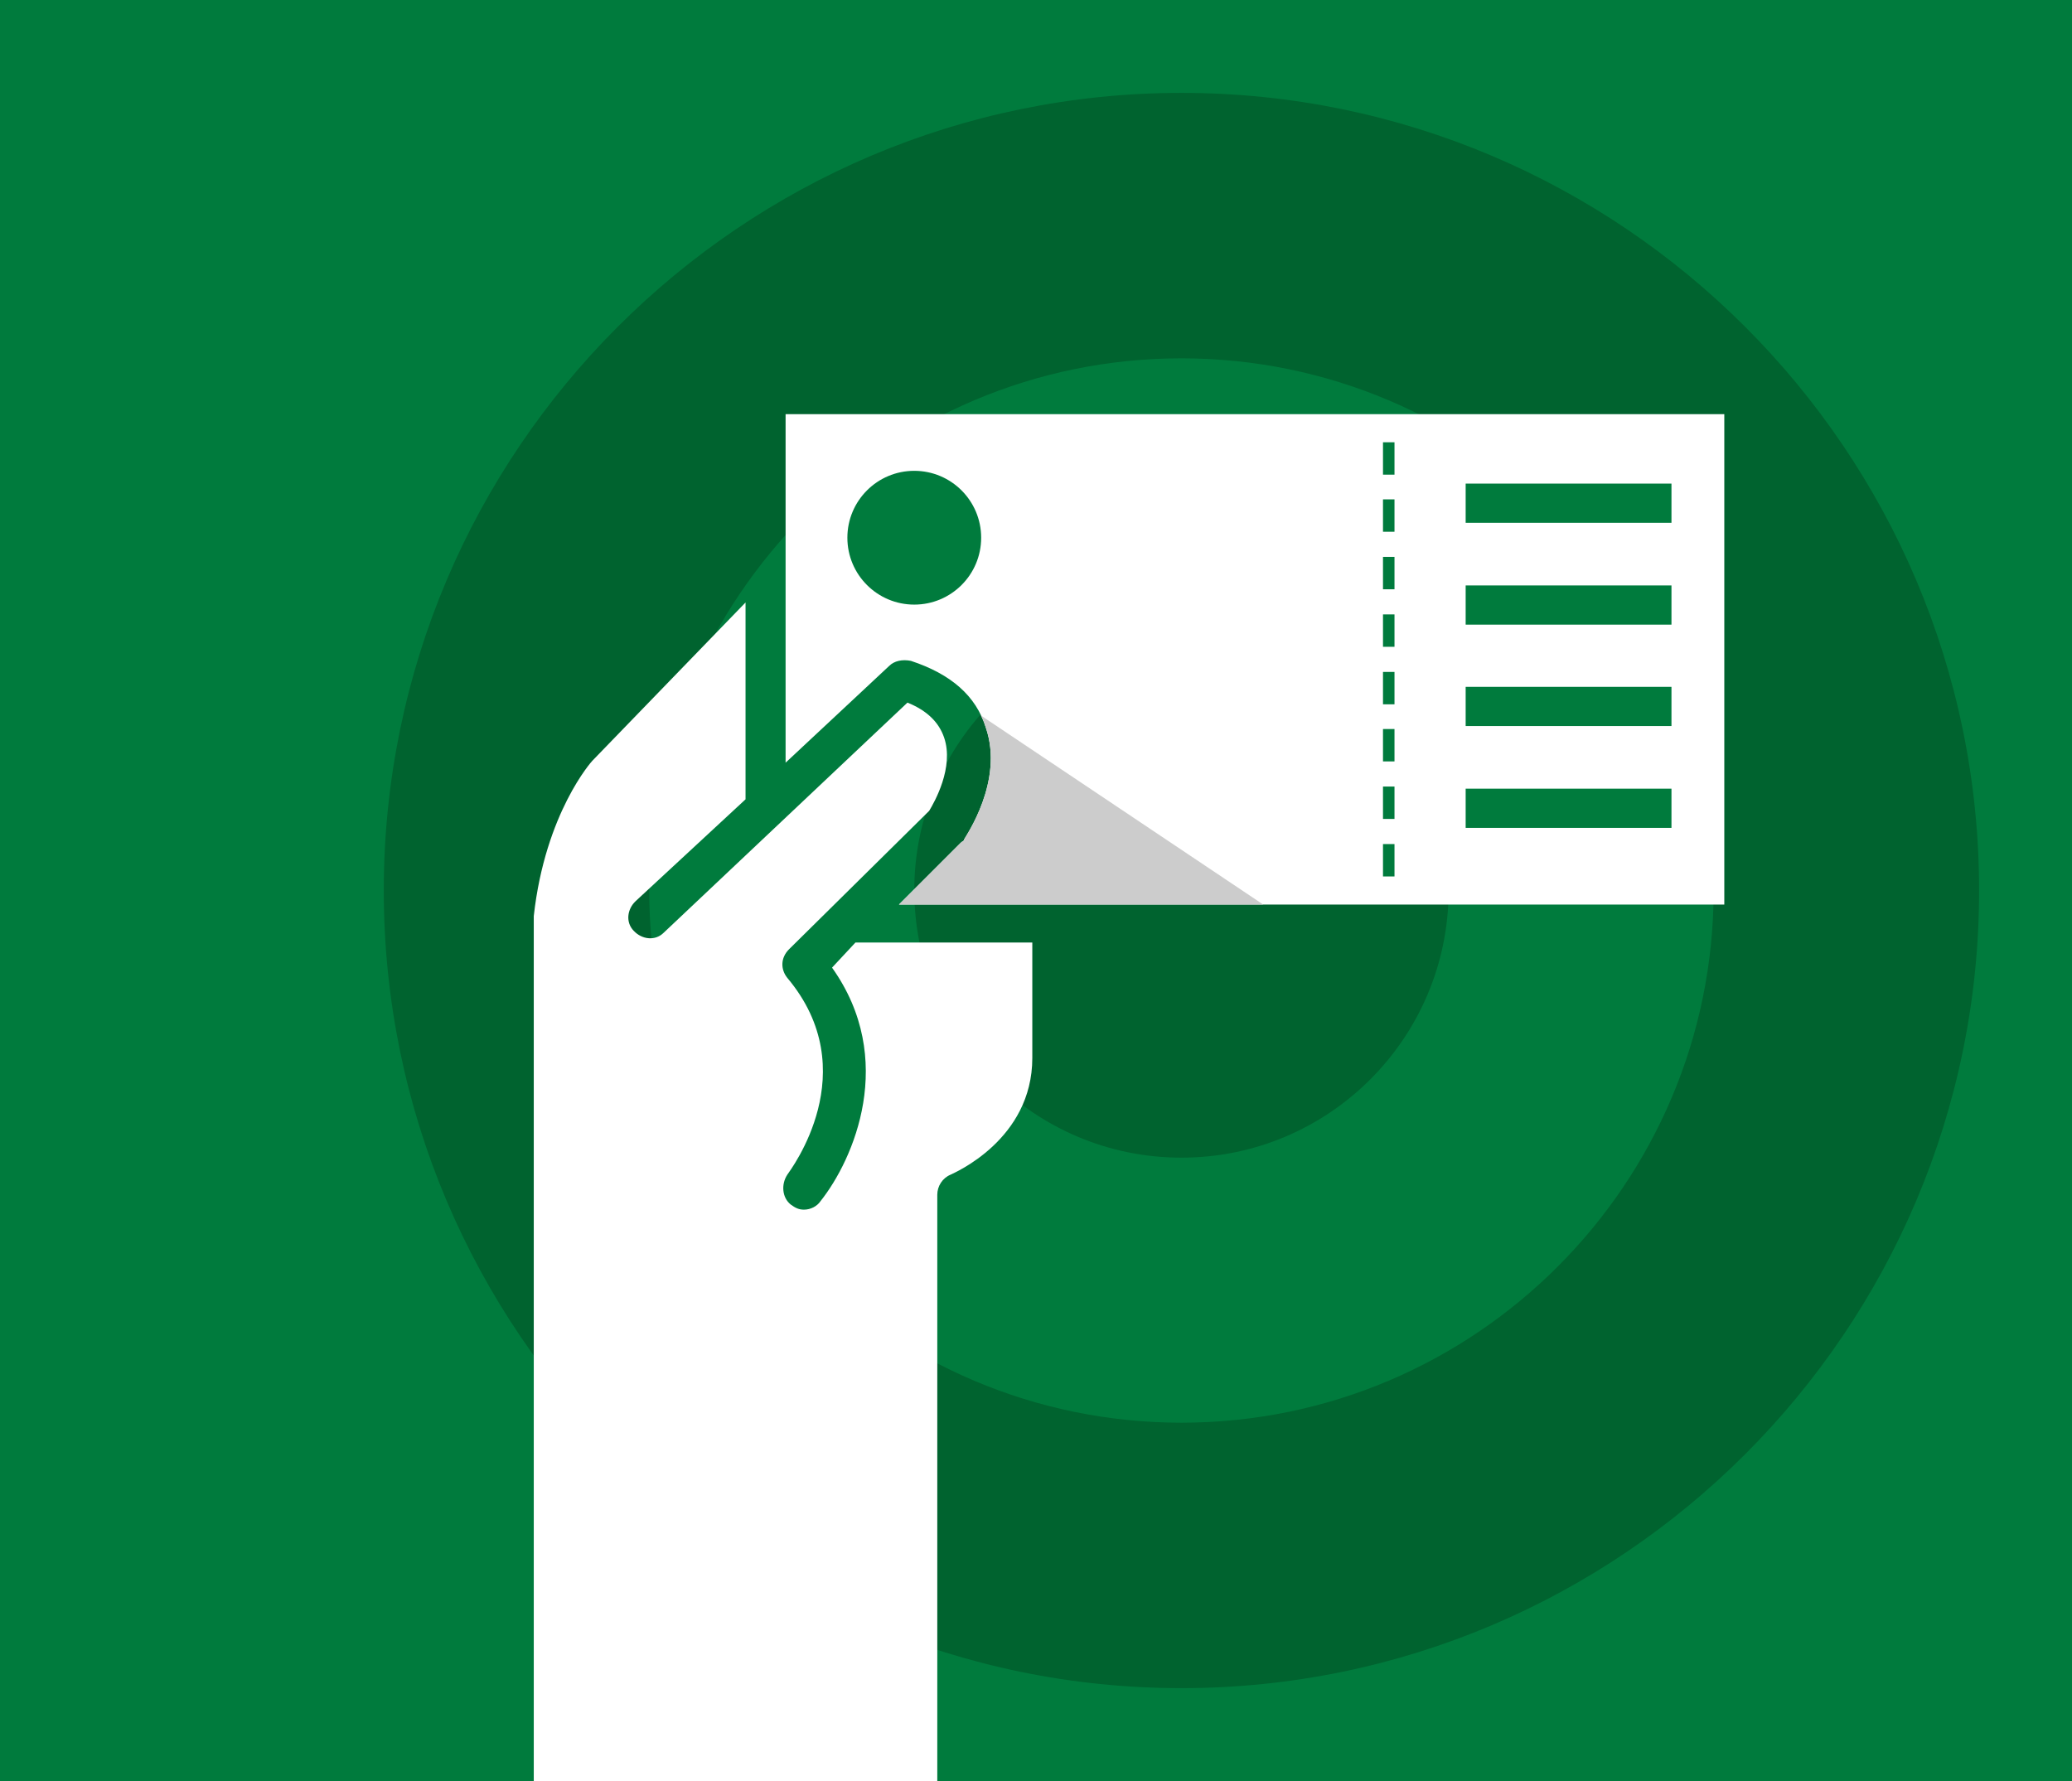 <svg width="463" height="398" viewBox="0 0 463 398" fill="none" xmlns="http://www.w3.org/2000/svg">
<rect x="0" y="0" width="463" height="398" fill="#333333" stroke="none"/>
<path d="M463 0H65V398H463V0Z" fill="#007B3D"/>
<path d="M263.999 377.243C165.737 377.243 85.756 297.262 85.756 199C85.756 100.738 165.737 20.757 263.999 20.757C362.261 20.757 442.242 100.738 442.242 199C442.242 297.262 362.261 377.243 263.999 377.243ZM263.999 80.076C198.396 80.076 145.075 133.397 145.075 199C145.075 264.603 198.396 317.924 263.999 317.924C329.602 317.924 382.923 264.603 382.923 199C382.923 133.397 329.602 80.076 263.999 80.076Z" fill="#00632F"/>
<path d="M263.999 258.7C296.943 258.7 323.699 231.945 323.699 199C323.699 166.056 296.943 139.3 263.999 139.3C231.054 139.3 204.299 166.056 204.299 199C204.394 231.945 231.054 258.7 263.999 258.7Z" fill="#00632F"/>
<path d="M209.442 398V266.983C209.442 265.079 210.585 263.27 212.394 262.508C213.156 262.127 230.675 254.701 230.675 236.419V211.378C230.675 210.997 230.675 210.997 230.675 210.616H191.161L185.924 216.234C200.492 236.705 190.78 259.08 183.353 268.412C182.592 269.554 181.163 270.316 179.64 270.316C178.497 270.316 177.736 269.935 176.688 269.173C174.784 267.65 174.498 264.698 175.927 262.508C176.688 261.366 193.446 239.371 175.927 218.519C174.403 216.614 174.403 214.044 176.307 212.139L207.633 181.194C208.776 179.29 213.251 171.482 210.966 164.817C209.823 161.485 207.252 158.819 202.777 157.01L148.314 208.426C146.41 210.33 143.458 209.949 141.649 208.045C139.745 206.141 140.126 203.189 142.03 201.38L166.595 178.624V134.634L132.318 170.054C132.318 170.054 121.844 181.575 119.273 204.713V398H209.442Z" fill="white"/>
<path d="M175.545 92.549V170.435L198.682 148.821C199.825 147.679 201.634 147.298 203.538 147.679C212.488 150.63 218.106 155.486 220.296 162.628C224.39 174.529 215.821 186.812 215.44 187.574C215.44 187.955 215.059 187.955 214.678 188.336L200.872 202.142H385.304V92.549H175.545Z" fill="white"/>
<path d="M219.154 159.866C219.63 160.723 220.011 161.675 220.297 162.627C224.391 174.529 215.822 186.812 215.441 187.574C215.441 187.955 215.06 187.955 214.679 188.336L200.873 202.142H282.282L219.154 159.866Z" fill="#CCCCCC"/>
<path d="M373.499 108.069H327.51V116.829H373.499V108.069Z" fill="#007B3D"/>
<path d="M311.608 98.834H309.037V106.07H311.608V98.834Z" fill="#007B3D"/>
<path d="M311.608 111.592H309.037V118.829H311.608V111.592Z" fill="#007B3D"/>
<path d="M311.608 124.446H309.037V131.683H311.608V124.446Z" fill="#007B3D"/>
<path d="M311.608 137.3H309.037V144.537H311.608V137.3Z" fill="#007B3D"/>
<path d="M311.608 150.154H309.037V157.391H311.608V150.154Z" fill="#007B3D"/>
<path d="M311.608 162.913H309.037V170.15H311.608V162.913Z" fill="#007B3D"/>
<path d="M311.608 175.767H309.037V183.004H311.608V175.767Z" fill="#007B3D"/>
<path d="M311.608 188.622H309.037V195.858H311.608V188.622Z" fill="#007B3D"/>
<path d="M373.499 130.826H327.51V139.586H373.499V130.826Z" fill="#007B3D"/>
<path d="M373.499 153.487H327.51V162.247H373.499V153.487Z" fill="#007B3D"/>
<path d="M373.499 176.243H327.51V185.003H373.499V176.243Z" fill="#007B3D"/>
<path d="M204.298 135.11C212.554 135.11 219.247 128.418 219.247 120.162C219.247 111.906 212.554 105.213 204.298 105.213C196.042 105.213 189.35 111.906 189.35 120.162C189.35 128.418 196.042 135.11 204.298 135.11Z" fill="#007B3D"/>
<rect width="73" height="398" fill="#007B3D"/>
</svg>
